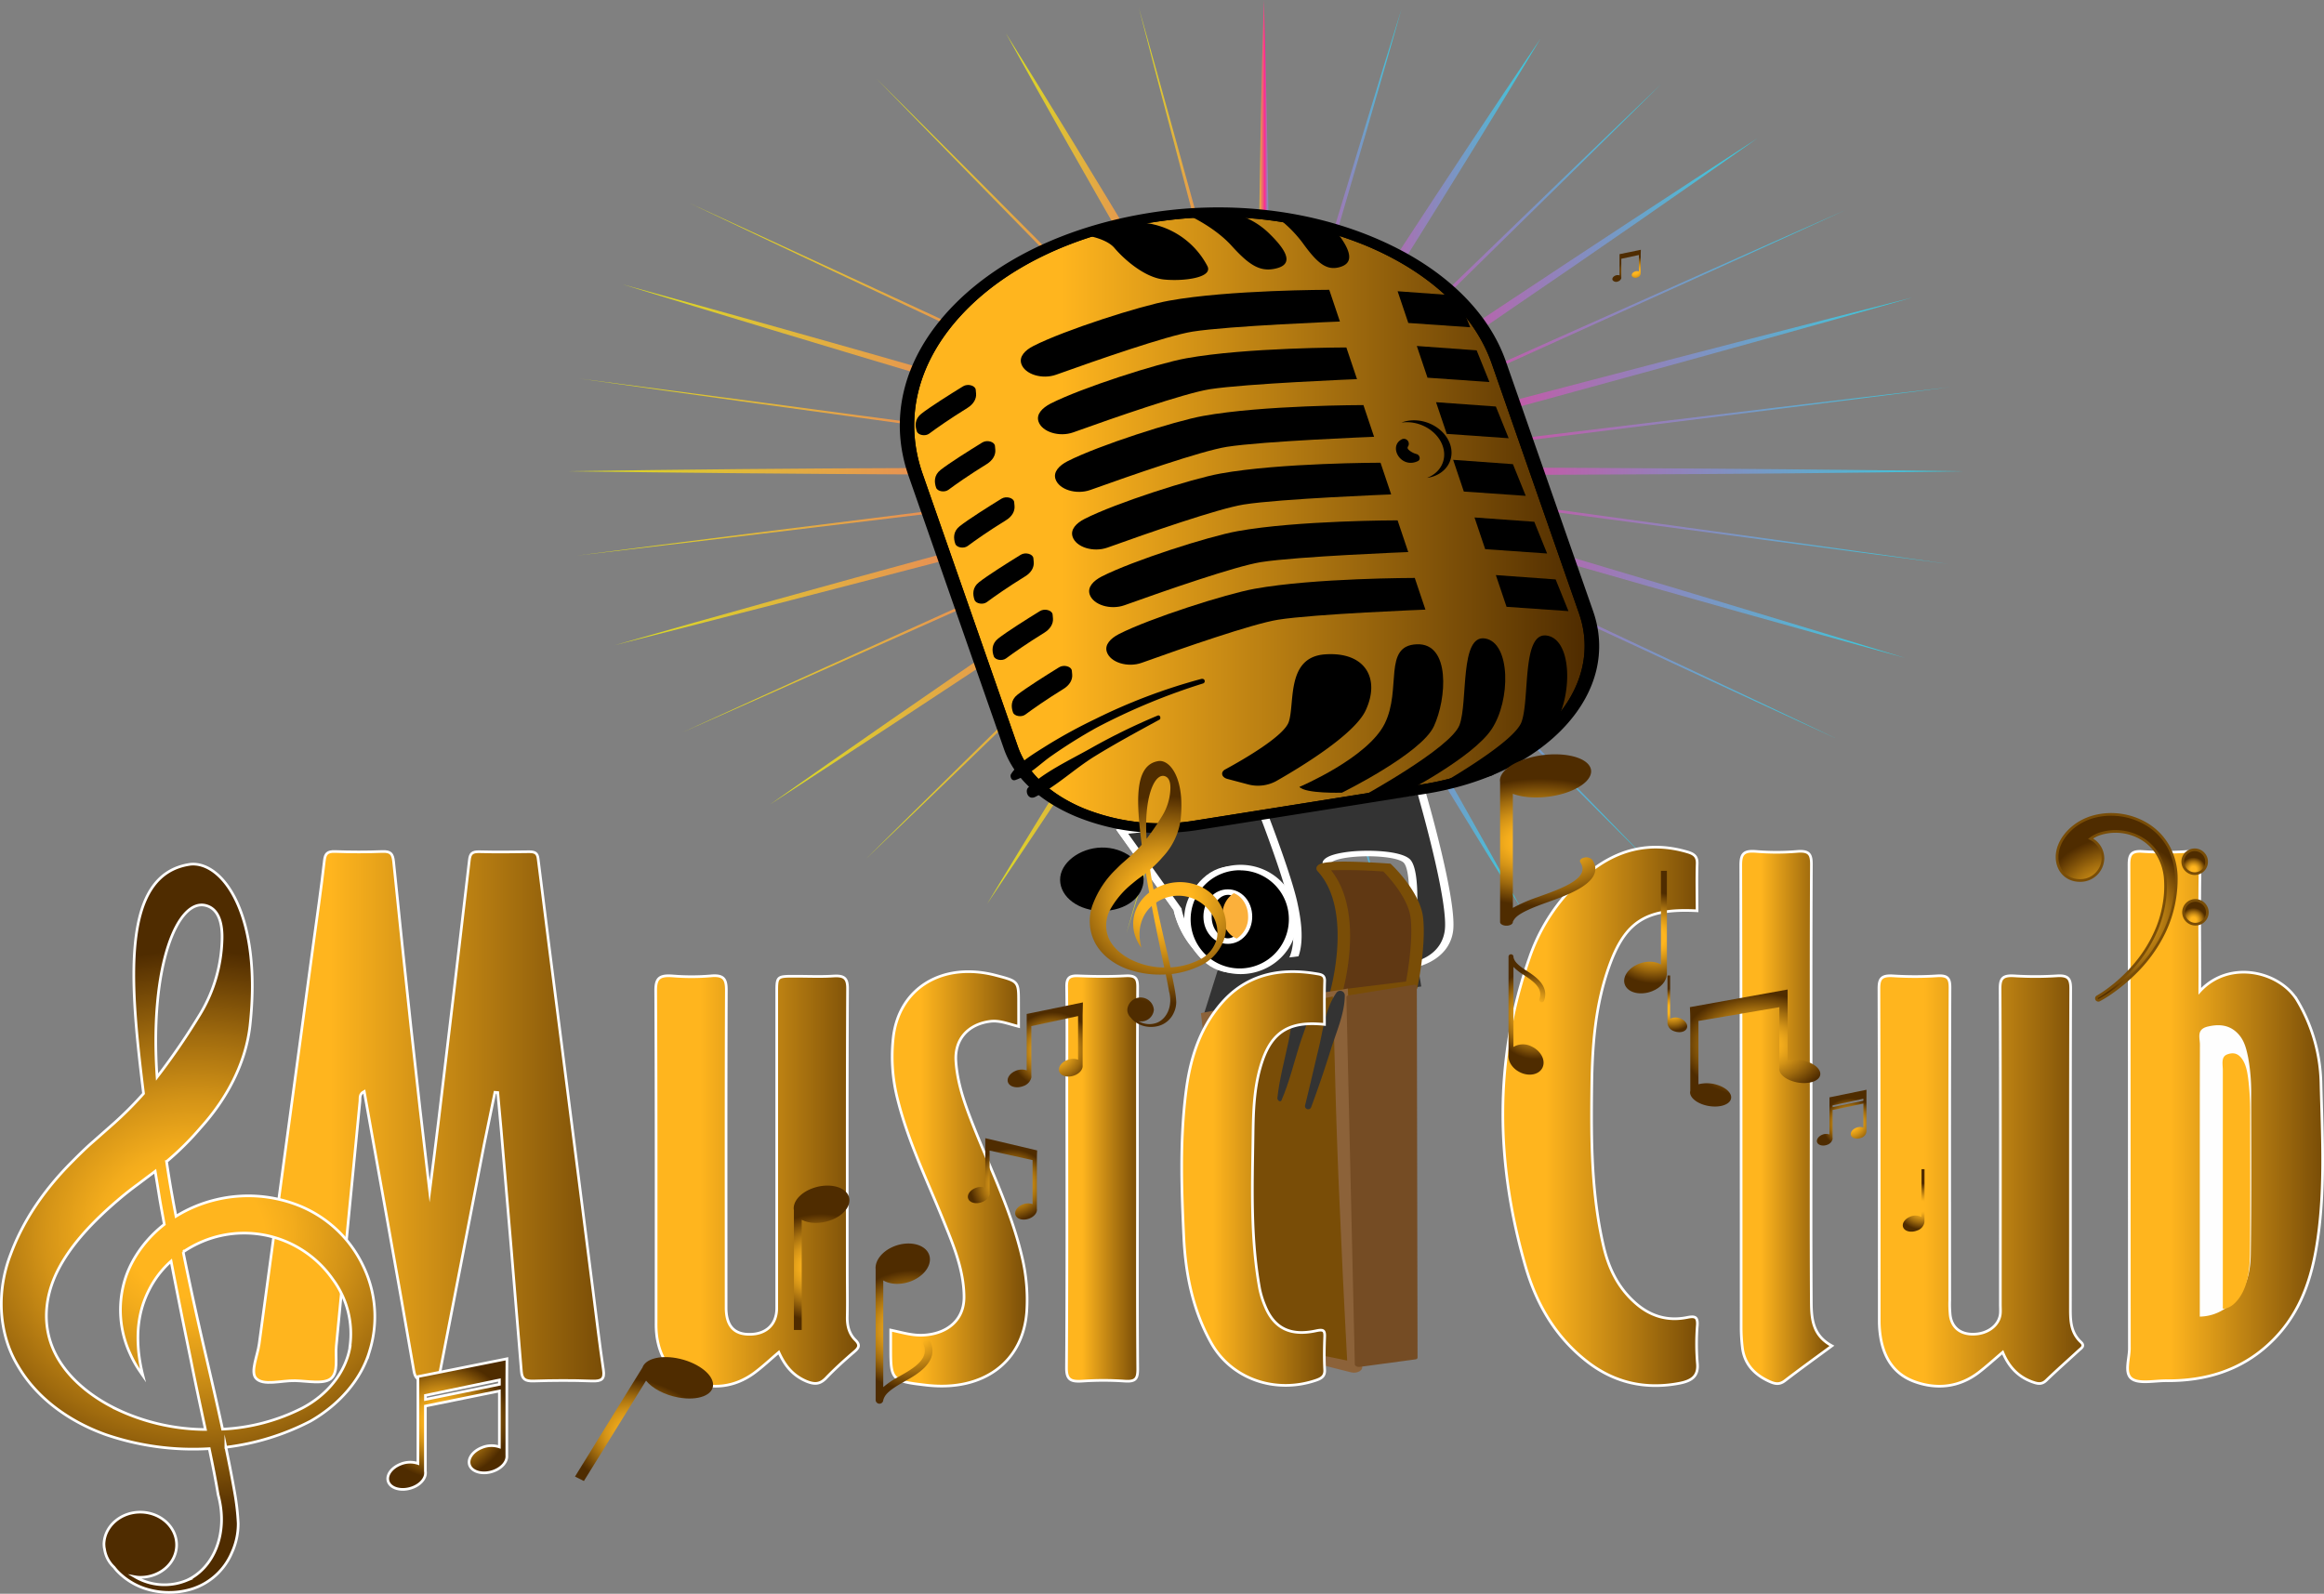 <svg id="Layer_1" data-name="Layer 1" xmlns="http://www.w3.org/2000/svg" xmlns:xlink="http://www.w3.org/1999/xlink" viewBox="0 0 872.65 598.55"><rect x="0" y="0" width="872.65" height="598.55" fill="#808080" stroke="none"/><defs><style>.cls-1{fill:url(#linear-gradient);}.cls-2{fill:url(#linear-gradient-2);}.cls-3{fill:url(#linear-gradient-3);}.cls-4{fill:url(#linear-gradient-5);}.cls-5{fill:url(#linear-gradient-6);}.cls-6{fill:url(#linear-gradient-7);}.cls-7{fill:url(#linear-gradient-8);}.cls-8{fill:url(#linear-gradient-9);}.cls-9{fill:url(#linear-gradient-10);}.cls-10{fill:url(#linear-gradient-11);}.cls-11{fill:url(#linear-gradient-12);}.cls-12{fill:url(#linear-gradient-13);}.cls-13{fill:url(#linear-gradient-14);}.cls-14{fill:url(#linear-gradient-15);}.cls-15{fill:url(#linear-gradient-16);}.cls-16{fill:#333;}.cls-17{fill:#fff;}.cls-18{fill:url(#linear-gradient-17);}.cls-19{fill:#fbb03b;}.cls-20{fill:#603813;}.cls-21{fill:#794d07;}.cls-22{fill:#8c6239;}.cls-23{fill:#754c24;}.cls-24{fill:#c6c6c6;}.cls-25,.cls-26,.cls-27,.cls-28,.cls-29,.cls-30,.cls-31,.cls-32,.cls-33,.cls-42,.cls-52{stroke:#fff;}.cls-25,.cls-26,.cls-27,.cls-28,.cls-29,.cls-30,.cls-31,.cls-32,.cls-33,.cls-42,.cls-49,.cls-50,.cls-51,.cls-52{stroke-miterlimit:10;}.cls-25{fill:url(#linear-gradient-18);}.cls-26{fill:url(#linear-gradient-19);}.cls-27{fill:url(#linear-gradient-20);}.cls-28{fill:url(#linear-gradient-21);}.cls-29{fill:url(#linear-gradient-22);}.cls-30{fill:url(#linear-gradient-23);}.cls-31{fill:url(#linear-gradient-24);}.cls-32{fill:url(#linear-gradient-25);}.cls-33{fill:url(#linear-gradient-26);}.cls-34{fill:#fefefe;}.cls-35{fill:url(#radial-gradient);}.cls-36{fill:url(#radial-gradient-2);}.cls-37{fill:url(#radial-gradient-3);}.cls-38{fill:url(#radial-gradient-4);}.cls-39{fill:url(#radial-gradient-5);}.cls-40{fill:url(#radial-gradient-6);}.cls-41{fill:url(#radial-gradient-7);}.cls-42{fill:url(#radial-gradient-8);}.cls-43{fill:url(#radial-gradient-9);}.cls-44{fill:url(#radial-gradient-10);}.cls-45{fill:url(#radial-gradient-11);}.cls-46{fill:url(#radial-gradient-12);}.cls-47{fill:url(#radial-gradient-13);}.cls-48{fill:url(#radial-gradient-14);}.cls-49,.cls-50,.cls-51{stroke:#794d07;}.cls-49{fill:url(#radial-gradient-15);}.cls-50{fill:url(#radial-gradient-16);}.cls-51{fill:url(#radial-gradient-17);}.cls-52{fill:url(#radial-gradient-18);}.cls-53{fill:url(#radial-gradient-19);}.cls-54{fill:#ffb51e;}</style><linearGradient id="linear-gradient" x1="641.04" y1="368.93" x2="645.63" y2="368.93" gradientUnits="userSpaceOnUse"><stop offset="0" stop-color="#d9e021"/><stop offset="0.57" stop-color="#fa2d92"/><stop offset="1" stop-color="#33d0e0"/></linearGradient><linearGradient id="linear-gradient-2" x1="381.05" y1="368.93" x2="905.62" y2="368.93" xlink:href="#linear-gradient"/><linearGradient id="linear-gradient-3" x1="457.87" y1="368.93" x2="828.8" y2="368.93" xlink:href="#linear-gradient"/><linearGradient id="linear-gradient-5" x1="399.57" y1="368.93" x2="887.1" y2="368.93" xlink:href="#linear-gradient"/><linearGradient id="linear-gradient-6" x1="546.54" y1="368.93" x2="740.13" y2="368.93" xlink:href="#linear-gradient"/><linearGradient id="linear-gradient-7" x1="402.52" y1="368.93" x2="884.15" y2="368.93" xlink:href="#linear-gradient"/><linearGradient id="linear-gradient-8" x1="539.41" y1="368.93" x2="747.26" y2="368.93" xlink:href="#linear-gradient"/><linearGradient id="linear-gradient-9" x1="591.71" y1="368.93" x2="694.96" y2="368.93" xlink:href="#linear-gradient"/><linearGradient id="linear-gradient-10" x1="386.19" y1="368.93" x2="900.49" y2="368.93" xlink:href="#linear-gradient"/><linearGradient id="linear-gradient-11" x1="425" y1="368.93" x2="861.67" y2="368.93" xlink:href="#linear-gradient"/><linearGradient id="linear-gradient-12" x1="498.01" y1="368.93" x2="788.67" y2="368.93" xlink:href="#linear-gradient"/><linearGradient id="linear-gradient-13" x1="385.29" y1="368.93" x2="901.39" y2="368.93" xlink:href="#linear-gradient"/><linearGradient id="linear-gradient-14" x1="596.42" y1="368.93" x2="690.26" y2="368.93" xlink:href="#linear-gradient"/><linearGradient id="linear-gradient-15" x1="427.69" y1="368.93" x2="858.98" y2="368.93" xlink:href="#linear-gradient"/><linearGradient id="linear-gradient-16" x1="494.04" y1="368.93" x2="792.63" y2="368.93" xlink:href="#linear-gradient"/><linearGradient id="linear-gradient-17" x1="512.04" y1="387.3" x2="763.78" y2="387.3" gradientUnits="userSpaceOnUse"><stop offset="0.22" stop-color="#ffb51e"/><stop offset="1" stop-color="#4f2c00"/></linearGradient><linearGradient id="linear-gradient-18" x1="264.1" y1="611.46" x2="395.5" y2="611.46" gradientUnits="userSpaceOnUse"><stop offset="0.22" stop-color="#ffb51e"/><stop offset="1" stop-color="#794d07"/></linearGradient><linearGradient id="linear-gradient-19" x1="967.65" y1="611.31" x2="1040.91" y2="611.31" xlink:href="#linear-gradient-18"/><linearGradient id="linear-gradient-20" x1="414.96" y1="635.43" x2="491.09" y2="635.43" xlink:href="#linear-gradient-18"/><linearGradient id="linear-gradient-21" x1="874.33" y1="635.45" x2="950.87" y2="635.45" xlink:href="#linear-gradient-18"/><linearGradient id="linear-gradient-22" x1="733.11" y1="611.21" x2="806.17" y2="611.21" xlink:href="#linear-gradient-18"/><linearGradient id="linear-gradient-23" x1="822.41" y1="611.63" x2="856.64" y2="611.63" xlink:href="#linear-gradient-18"/><linearGradient id="linear-gradient-24" x1="503.26" y1="634.66" x2="554.48" y2="634.66" xlink:href="#linear-gradient-18"/><linearGradient id="linear-gradient-25" x1="612.47" y1="634.55" x2="666.17" y2="634.55" xlink:href="#linear-gradient-18"/><linearGradient id="linear-gradient-26" x1="569.25" y1="634.53" x2="595.97" y2="634.53" xlink:href="#linear-gradient-18"/><radialGradient id="radial-gradient" cx="698.09" cy="555.99" r="2.17" gradientTransform="translate(-2215.99 -1578.95) scale(4.45 4)" gradientUnits="userSpaceOnUse"><stop offset="0.22" stop-color="#ffb51e"/><stop offset="0.31" stop-color="#f3ac1c"/><stop offset="0.48" stop-color="#d39317"/><stop offset="0.7" stop-color="#a06b0e"/><stop offset="0.96" stop-color="#5a3402"/><stop offset="1" stop-color="#4f2c00"/></radialGradient><radialGradient id="radial-gradient-2" cx="675.44" cy="530.78" r="4.27" xlink:href="#radial-gradient"/><radialGradient id="radial-gradient-3" cx="393.73" cy="537.52" r="1.98" gradientTransform="matrix(-4.45, 0, 0, 4, 2548.91, -1578.95)" xlink:href="#radial-gradient"/><radialGradient id="radial-gradient-4" cx="624.74" cy="541.38" r="3.61" xlink:href="#radial-gradient"/><radialGradient id="radial-gradient-5" cx="673.85" cy="468.16" r="1.36" xlink:href="#radial-gradient"/><radialGradient id="radial-gradient-6" cx="621.13" cy="553.98" r="3.4" xlink:href="#radial-gradient"/><radialGradient id="radial-gradient-7" cx="259.84" cy="371.55" r="2.24" gradientTransform="matrix(-12.74, 0, 0, 8.75, 4139.11, -2666.59)" xlink:href="#radial-gradient"/><radialGradient id="radial-gradient-8" cx="451.77" cy="1335.81" r="19.47" gradientTransform="translate(-252.32 -797.6) scale(1.3 1.14)" xlink:href="#radial-gradient"/><radialGradient id="radial-gradient-9" cx="692.01" cy="548.22" r="2.38" xlink:href="#radial-gradient"/><radialGradient id="radial-gradient-10" cx="612.75" cy="903.05" r="10.07" gradientTransform="translate(-1030.47 -1138.1) scale(2.46 2)" xlink:href="#radial-gradient"/><radialGradient id="radial-gradient-11" cx="723.69" cy="554.19" r="10.2" gradientTransform="matrix(2.77, 1.39, -1.11, 1.8, -978.94, -1270.77)" xlink:href="#radial-gradient"/><radialGradient id="radial-gradient-12" cx="612.81" cy="567.58" r="5.59" xlink:href="#radial-gradient"/><radialGradient id="radial-gradient-13" cx="665.42" cy="103.33" r="3.61" gradientTransform="matrix(4.45, 0, 0, -4.64, -2215.99, 1052.38)" xlink:href="#radial-gradient"/><radialGradient id="radial-gradient-14" cx="730.38" cy="738.04" r="13.43" gradientTransform="translate(-1517.05 -805.4) scale(3.1 1.78)" xlink:href="#radial-gradient"/><radialGradient id="radial-gradient-15" cx="932.22" cy="625.84" r="2.19" gradientTransform="translate(-974.57 -764.56) scale(2.11 2.05)" xlink:href="#radial-gradient"/><radialGradient id="radial-gradient-16" cx="932.22" cy="635.12" r="2.19" gradientTransform="translate(-974.57 -764.56) scale(2.11 2.05)" xlink:href="#radial-gradient"/><radialGradient id="radial-gradient-17" cx="918.28" cy="634.2" r="14.2" gradientTransform="translate(-974.57 -764.56) scale(2.11 2.05)" xlink:href="#radial-gradient"/><radialGradient id="radial-gradient-18" cx="552.34" cy="558.62" r="26.65" xlink:href="#radial-gradient"/><radialGradient id="radial-gradient-19" cx="634.26" cy="527.2" r="9.73" xlink:href="#radial-gradient"/></defs><path class="cls-1" d="M643.34,192c.95,29.5,1.44,59,1.78,88.49l.14,11.06.08,11.06.17,22.13.12,44.24-.12,44.25-.16,22.12-.09,11.06-.13,11.06c-.34,29.5-.84,59-1.79,88.49-1-29.49-1.46-59-1.8-88.49l-.13-11.06-.09-11.06-.16-22.12L641,368.93l.13-44.24.16-22.13.09-11.06.13-11.06C641.89,250.94,642.39,221.45,643.34,192Z" transform="translate(-168.76 -191.95)"/><path class="cls-2" d="M905.62,368.93q-65.57,1-131.14,1.21l-16.4.09-16.39.06-32.78.11-65.57.08-65.57-.08L545,370.29l-16.39-.06-16.39-.09q-65.58-.33-131.15-1.21,65.58-1,131.15-1.21l16.39-.09,16.39-.06,32.79-.11,65.57-.08,65.57.09,32.78.11,16.39.06,16.4.09Q840,368.06,905.62,368.93Z" transform="translate(-168.76 -191.95)"/><path class="cls-3" d="M828.8,243.79q-45.36,32-91.47,63.42l-11.5,7.89L714.31,323l-23.07,15.72L645,370l-46.45,31.23-23.3,15.56-11.65,7.78-11.68,7.76q-46.72,31-94,61.72,45.36-32,91.47-63.43l11.49-7.89,11.53-7.86,23.07-15.72,46.28-31.34,46.46-31.23L711.47,321l11.65-7.78,11.68-7.75Q781.53,274.46,828.8,243.79Z" transform="translate(-168.76 -191.95)"/><path class="cls-3" d="M828.8,494.08q-47.37-30.61-94-61.72l-11.68-7.76-11.65-7.78-23.3-15.57L641.71,370l-46.28-31.35L572.36,323l-11.53-7.86-11.49-7.88q-46-31.53-91.47-63.43,47.38,30.6,94,61.71l11.68,7.76L575.21,321l23.3,15.57L645,367.84l46.28,31.34,23.07,15.72,11.52,7.87,11.5,7.88Q783.34,462.18,828.8,494.08Z" transform="translate(-168.76 -191.95)"/><path class="cls-4" d="M887.1,303.62q-60.4,17.22-121.22,33.78l-15.19,4.16-15.2,4.14L705.08,354l-60.9,16.41-61,16.25-30.53,8.07-15.27,4-15.28,4q-61.14,16-122.55,31.54Q460,417,520.79,400.46L536,396.3l15.2-4.14,30.41-8.26,60.9-16.41,61-16.25L734,343.18l15.27-4,15.28-4Q825.69,319.15,887.1,303.62Z" transform="translate(-168.76 -191.95)"/><path class="cls-5" d="M740.13,533.42c-17-27.18-33.61-54.47-50.06-81.8l-6.17-10.25-6.13-10.26-12.25-20.52L641.2,369.5l-24.08-41.15-12-20.6-6-10.3-5.93-10.32c-15.82-27.49-31.48-55-46.73-82.69,17,27.18,33.62,54.47,50.07,81.8l6.17,10.25,6.13,10.26,12.25,20.52,24.31,41.09,24.08,41.15,12,20.6,6,10.31,5.93,10.31C709.21,478.23,724.88,505.77,740.13,533.42Z" transform="translate(-168.76 -191.95)"/><path class="cls-6" d="M884.15,439.06q-60.76-16.65-121.12-34l-15.1-4.3-15.08-4.33-30.17-8.66-60.25-17.46-60.16-17.6-30-8.87-15-4.43-15-4.47q-60-17.85-119.7-36.18,60.78,16.65,121.12,34l15.11,4.3,15.08,4.33L584,350.05l60.26,17.46,60.15,17.61,30,8.86,15,4.44,15,4.47Q824.45,420.74,884.15,439.06Z" transform="translate(-168.76 -191.95)"/><path class="cls-7" d="M539.41,531.43c16.45-27.34,33.31-54.56,50.32-81.73l6.37-10.19,6.42-10.18L615.36,409l25.87-40.66,26.09-40.59,13.14-20.27L687,297.33l6.62-10.12c17.63-27,35.41-53.95,53.61-80.77C730.82,233.78,714,261,697,288.16l-6.38,10.2-6.41,10.18-12.84,20.35-25.87,40.66-26.1,40.59L606.21,430.4l-6.58,10.14L593,450.66C575.38,477.65,557.6,504.6,539.41,531.43Z" transform="translate(-168.76 -191.95)"/><path class="cls-8" d="M695,195.41l-6.21,21.73-6.25,21.71-12.66,43.42c-4.19,14.47-8.52,28.93-12.78,43.39l-12.82,43.39-13,43.37-6.49,21.69-6.54,21.67-13.16,43.35-6.66,21.66-6.69,21.66,6.21-21.72L604.17,499l12.66-43.41,6.37-21.71,6.41-21.69,12.83-43.39,13-43.37c4.35-14.45,8.63-28.92,13-43.36l13.16-43.35,6.65-21.66Z" transform="translate(-168.76 -191.95)"/><path class="cls-9" d="M900.49,403.77l-32.19-4.2-32.19-4.22-64.34-8.53c-21.45-2.83-42.87-5.75-64.31-8.63l-64.3-8.65-64.28-8.76-32.13-4.39L514.62,352l-64.24-8.88-32.1-4.49-32.09-4.51,32.19,4.19,32.18,4.22,64.34,8.54,32.16,4.29,32.15,4.33,64.31,8.65,64.27,8.77q32.13,4.4,64.26,8.79l64.24,8.88,32.1,4.49Z" transform="translate(-168.76 -191.95)"/><path class="cls-10" d="M861.67,270.87l-27.15,12.39-27.18,12.38L752.9,320.3q-27.21,12.34-54.52,24.58l-54.54,24.57-54.62,24.47L561.9,406.15l-27.34,12.21-54.73,24.37-27.4,12.14L425,467l27.16-12.39,27.17-12.37,54.45-24.66L561,405.26,588.29,393l54.54-24.56L697.46,344q27.33-12.22,54.65-24.45l54.73-24.37L834.25,283Z" transform="translate(-168.76 -191.95)"/><path class="cls-11" d="M788.67,516.26,770.3,497.93,752,479.6l-36.55-36.74c-12.2-12.24-24.29-24.52-36.44-36.78l-36.4-36.8-36.26-36.87L588.18,314l-18.1-18.45L534,258.6l-18-18.49L498,221.6l18.37,18.33,18.34,18.34L571.26,295l18.24,18.39,18.2,18.4,36.4,36.8,36.26,36.86c12.08,12.29,24.21,24.56,36.23,36.88l36.12,36.93,18,18.49Z" transform="translate(-168.76 -191.95)"/><path class="cls-12" d="M901.39,337.27l-32.22,4.12L837,345.48l-64.46,8.09q-32.24,4.06-64.49,8l-64.5,8L579,377.4l-32.26,3.93-32.27,3.9L449.88,393l-32.3,3.82-32.29,3.79,32.21-4.12,32.22-4.09,64.46-8.09,32.25-4,32.24-4,64.5-8,64.53-7.86q32.26-3.91,64.54-7.83l64.55-7.74,32.3-3.82Z" transform="translate(-168.76 -191.95)"/><path class="cls-13" d="M690.26,543.06l-6.11-21.74-6.06-21.74-12-43.5c-4-14.5-7.91-29-11.86-43.52L642.43,369,630.78,325.5,625,303.73,619.18,282,607.7,238.39,602,216.6l-5.62-21.79,6.1,21.73,6.07,21.74,12,43.5,5.95,21.76,5.91,21.76,11.81,43.52,11.65,43.54c3.87,14.52,7.8,29,11.6,43.55L679,499.47l5.66,21.79Z" transform="translate(-168.76 -191.95)"/><path class="cls-14" d="M859,469.67l-27.09-12.46-27.07-12.48-54.06-25q-27-12.49-54-25.11l-54-25.14L589,344.21,562,331.6,535.11,319l-53.77-25.32-26.83-12.71-26.82-12.73,27.09,12.46,27.08,12.48,54.06,25,27,12.54,27,12.57,54,25.14,53.86,25.23q26.92,12.63,53.84,25.26l53.77,25.33,26.84,12.7Z" transform="translate(-168.76 -191.95)"/><path class="cls-15" d="M494,514.44l18.47-18.28L531,477.89l37.11-36.47c12.35-12.17,24.81-24.29,37.22-36.43l37.25-36.41L680,332.23l18.7-18.17L717.4,295.9l37.54-36.28,18.83-18.11,18.86-18.09L774.17,241.7,755.68,260l-37.12,36.48L700,314.67l-18.63,18.21-37.26,36.4L606.7,405.63c-12.47,12.11-24.9,24.24-37.43,36.33l-37.53,36.28L512.9,496.35Z" transform="translate(-168.76 -191.95)"/><path class="cls-16" d="M590.11,504.25,611,533.47s4.82,29.76,43.31,26,10.42-40.05,12.83-43.83,24.86-4.33,29.67-.54,1.6,31.92,1.6,31.92v7.58s12.84-1.63,14.44-13-10.42-52.49-10.42-52.49L630.2,499.92Z" transform="translate(-168.76 -191.95)"/><path class="cls-17" d="M647.71,560.82c-8.06,0-15.11-1.55-21-4.64a33.44,33.44,0,0,1-17.24-22.41l-21.63-30.33L630,498.89l73.63-11,.3,1c.49,1.68,12.05,41.4,10.45,52.79-1.7,12-15.55,13.89-15.69,13.91l-1.83.23V547c1.23-10.79,2-28.73-1.23-31.25-2.34-1.84-11.36-2.73-19.32-1.92-5,.52-7.32,1.51-7.76,2.2s1.06,3.91,2.27,6.75c3.78,8.93,9.5,22.41,1.42,30.85-3.58,3.74-9.54,6-17.72,6.85Q651,560.83,647.71,560.82ZM592.4,505.06l20.06,28.12,0,.18a31.86,31.86,0,0,0,16.1,21.18c6.83,3.56,15.4,4.87,25.45,3.88,7.25-.72,12.49-2.71,15.56-5.92,7.32-7.65,1.62-21.1-1.8-29.14-2-4.79-2.89-7-2.13-8.15,1.34-2.11,6.25-3,10.13-3.44,6.91-.71,18.33-.37,22.13,2.63,5,3.91,2.52,27.91,2,32.68v6.08c3.36-.9,10.23-3.7,11.35-11.67,1.42-10.08-8.25-44.66-10.1-51.14l-70.62,10.59Z" transform="translate(-168.76 -191.95)"/><path class="cls-16" d="M590.11,504.25,611,533.47s3.73,23,30.83,26a18.89,18.89,0,0,0,7.67-2.18c8-4.33,7.22-15.69,4.81-26.51-2.15-9.68-9.42-28.85-10.94-32.81l-13.12,2Z" transform="translate(-168.76 -191.95)"/><path class="cls-17" d="M641.74,560.51l-.21,0c-26.61-2.91-31.62-24.47-32.07-26.72l-21.65-30.33L630,498.89l14.48-2.17.37,1c1.45,3.77,8.8,23.12,11,32.91,2.09,9.42,3.82,22.52-5.38,27.49a21.2,21.2,0,0,1-8.46,2.4ZM592.4,505.06l20.06,28.12,0,.18c0,.22,3.91,22.15,29.32,25a17,17,0,0,0,6.67-1.94c7.95-4.29,6.23-16.64,4.25-25.55s-8.49-26.36-10.54-31.73l-11.65,1.75Z" transform="translate(-168.76 -191.95)"/><polygon class="cls-16" points="459.04 363.71 453.43 381.56 532.01 369.66 529.61 355.05 459.04 363.71"/><path class="cls-16" d="M620.17,574.89l6.33-20.13,1-.13,72.2-8.85,2.74,16.64Zm8.92-18.33-4.9,15.58,74.89-11.34L697,548.23Z" transform="translate(-168.76 -191.95)"/><polygon class="cls-17" points="445.41 100.18 446.21 112.63 452.63 138.6 461.45 160.79 467.86 180.81 484.7 226.81 495.13 248.99 509.56 249.53 494.33 229.51 453.43 112.09 454.23 100.18 445.41 100.18"/><path d="M604.6,504.76a82.92,82.92,0,0,1-31.76-6.13c-13.76-5.74-23.39-14.76-27.1-25.39L509.93,370.71c-7.47-21.37-2.15-43.42,15-62.09s44-31.72,75.64-36.75c28.88-4.6,58.69-1.33,83.93,9.21s42.89,27.07,49.7,46.56l32.76,93.8c5.18,14.84,1.49,30.15-10.39,43.11S726,486.58,704,490.08l-.71-2,.71,2-85.39,13.58A89.4,89.4,0,0,1,604.6,504.76ZM626.21,274a155,155,0,0,0-24.27,1.91c-30.05,4.78-55.55,17.18-71.8,34.9s-21.28,38.65-14.2,58.93l35.82,102.53c3.33,9.55,12,17.65,24.33,22.81a76.82,76.82,0,0,0,41.11,4.51L702.59,486c20.38-3.24,37.67-11.64,48.69-23.66s14.43-26.21,9.63-40l-32.77-93.81c-6.43-18.4-23.1-34-46.93-44A143.62,143.62,0,0,0,626.21,274Z" transform="translate(-168.76 -191.95)"/><path class="cls-18" d="M728.89,328.47c-6.47-18.54-23.26-34.27-47.27-44.29a144.73,144.73,0,0,0-55.41-10.69,155.84,155.84,0,0,0-24.44,1.93c-30.26,4.81-55.93,17.28-72.28,35.12s-21.43,38.91-14.3,59.33L551,472.41c3.38,9.68,12.15,17.89,24.69,23.12a77.82,77.82,0,0,0,41.69,4.58l85.39-13.58c42.49-6.76,68.91-35.58,58.89-64.25Z" transform="translate(-168.76 -191.95)"/><path d="M766.17,421.56l-32.77-93.8c-6.76-19.36-24.28-35.78-49.35-46.24s-54.66-13.71-83.35-9.15c-31.46,5-58.15,18-75.15,36.53s-22.29,40.46-14.87,61.69l35.81,102.53c3.67,10.5,13.17,19.4,26.76,25.07a81.81,81.81,0,0,0,31.35,6.05,88.23,88.23,0,0,0,13.84-1.09l85.39-13.58c21.79-3.46,40.27-12.45,52-25.29S771.31,436.26,766.17,421.56Zm-63.4,65-85.39,13.58a77.82,77.82,0,0,1-41.69-4.58c-12.54-5.23-21.31-13.44-24.69-23.12L515.19,369.87c-7.13-20.42-2.05-41.49,14.3-59.33s42-30.31,72.28-35.12a155.84,155.84,0,0,1,24.44-1.93,144.73,144.73,0,0,1,55.41,10.69c24,10,40.8,25.75,47.27,44.29l32.77,93.81C771.68,451,745.26,479.77,702.77,486.53Z" transform="translate(-168.76 -191.95)"/><path d="M573.07,279.84s10.39.81,14.15,5.23,11.42,11.12,18.6,11.85,18.49-.62,16.33-5a30.61,30.61,0,0,0-24-16.32Z" transform="translate(-168.76 -191.95)"/><path d="M615.23,272.9s9.63,4.32,16,11.36,10.43,9.74,16,8.66,7.22-4.33-1.6-13a29,29,0,0,0-19-8.54Z" transform="translate(-168.76 -191.95)"/><path d="M657.77,283c5.47,7.6,8.89,10.53,13.68,9.36s6.15-4.68-1.37-14a29.25,29.25,0,0,0-2-2.22,123.56,123.56,0,0,0-21.63-3.85A47.29,47.29,0,0,1,657.77,283Z" transform="translate(-168.76 -191.95)"/><polygon points="524.8 109.38 528.81 121.29 552.06 122.91 547.25 111.01 524.8 109.38"/><polygon points="532.01 129.94 536.02 141.85 559.28 143.47 554.47 131.57 532.01 129.94"/><polygon points="539.23 151.05 543.24 162.95 566.5 164.58 561.69 152.67 539.23 151.05"/><polygon points="545.65 172.69 549.66 184.6 572.91 186.22 568.1 174.32 545.65 172.69"/><polygon points="553.67 194.34 557.68 206.24 580.93 207.87 576.12 195.96 553.67 194.34"/><polygon points="561.69 215.98 565.7 227.89 588.95 229.51 584.14 217.61 561.69 215.98"/><path d="M667.89,300.79l4,11.91s-41.7,1.62-55.33,3.79c-9.59,1.52-36.22,10.8-51.19,16.17-5.31,1.91-11.84-.14-13.12-4.1h0c-.86-2.67,1.33-5.05,4.57-6.69,11.62-5.93,40.17-15.08,50.92-17C630.2,300.79,667.89,300.79,667.89,300.79Z" transform="translate(-168.76 -191.95)"/><path d="M674.31,322.44l4,11.9S636.62,336,623,338.13c-9.58,1.52-36.22,10.8-51.19,16.18-5.3,1.91-11.84-.14-13.12-4.11h0c-.85-2.67,1.34-5,4.57-6.69,11.63-5.92,40.18-15.07,50.92-17C636.62,322.44,674.31,322.44,674.31,322.44Z" transform="translate(-168.76 -191.95)"/><path d="M680.72,344.08l4,11.91s-41.7,1.62-55.33,3.78c-9.59,1.53-36.22,10.81-51.19,16.18-5.31,1.91-11.84-.14-13.12-4.1h0c-.86-2.67,1.34-5.05,4.57-6.7,11.62-5.92,40.17-15.07,50.92-17C643,344.08,680.72,344.08,680.72,344.08Z" transform="translate(-168.76 -191.95)"/><path d="M687.14,365.73l4,11.9s-41.7,1.62-55.33,3.79c-9.59,1.52-36.23,10.8-51.19,16.18-5.31,1.9-11.85-.14-13.12-4.11h0c-.86-2.67,1.33-5.05,4.56-6.69,11.63-5.92,40.18-15.07,50.92-17C649.45,365.73,687.14,365.73,687.14,365.73Z" transform="translate(-168.76 -191.95)"/><path d="M693.55,387.37l4,11.91s-41.7,1.62-55.33,3.78c-9.59,1.53-36.22,10.81-51.19,16.18-5.31,1.91-11.84-.14-13.12-4.1h0c-.86-2.67,1.34-5.05,4.57-6.7,11.63-5.92,40.18-15.07,50.92-17C655.86,387.37,693.55,387.37,693.55,387.37Z" transform="translate(-168.76 -191.95)"/><path d="M700,409l4,11.9s-41.7,1.62-55.33,3.79c-9.59,1.52-36.22,10.8-51.19,16.18-5.31,1.9-11.85-.14-13.12-4.11h0c-.86-2.67,1.33-5,4.56-6.69,11.63-5.92,40.18-15.07,50.93-17C662.28,409,700,409,700,409Z" transform="translate(-168.76 -191.95)"/><path d="M535.27,339.73l-.13-1.4c-.15-1.61-3-2.39-4.75-1.3-4.89,3-12.51,7.82-15.67,10.3-2.55,2-2.39,4.63-1.68,6.65.5,1.43,3.17,1.91,4.63.82,2.83-2.1,7.66-5.51,14.37-9.66C534.27,343.76,535.46,341.77,535.27,339.73Z" transform="translate(-168.76 -191.95)"/><path d="M542.49,360.83l-.13-1.4c-.15-1.61-3-2.39-4.75-1.3-4.89,3-12.52,7.82-15.67,10.3-2.55,2-2.39,4.64-1.68,6.66.5,1.43,3.16,1.9,4.63.81,2.83-2.1,7.66-5.51,14.37-9.65C541.49,364.87,542.68,362.87,542.49,360.83Z" transform="translate(-168.76 -191.95)"/><path d="M549.71,381.93l-.13-1.4c-.15-1.61-3-2.39-4.76-1.3-4.88,3-12.51,7.82-15.66,10.31-2.56,2-2.4,4.63-1.69,6.65.51,1.43,3.17,1.9,4.64.82,2.82-2.1,7.65-5.52,14.36-9.66C548.71,386,549.9,384,549.71,381.93Z" transform="translate(-168.76 -191.95)"/><path d="M556.92,403l-.13-1.4c-.15-1.61-3-2.39-4.75-1.3-4.89,3-12.51,7.82-15.66,10.3-2.56,2-2.4,4.63-1.69,6.65.51,1.43,3.17,1.91,4.63.82,2.83-2.1,7.66-5.51,14.37-9.66C555.93,407.07,557.11,405.08,556.92,403Z" transform="translate(-168.76 -191.95)"/><path d="M564.14,424.14l-.13-1.4c-.15-1.61-3-2.39-4.75-1.3-4.89,3-12.51,7.82-15.67,10.3-2.55,2-2.39,4.64-1.68,6.66.5,1.43,3.17,1.9,4.63.81,2.83-2.1,7.66-5.51,14.37-9.65C563.14,428.18,564.33,426.18,564.14,424.14Z" transform="translate(-168.76 -191.95)"/><path class="cls-17" d="M631.4,557.26c-9.49,0-17.21-9-17.21-20s7.72-20,17.21-20,17.22,9,17.22,20S640.9,557.26,631.4,557.26Zm0-39c-8.63,0-15.66,8.51-15.66,19s7,19,15.66,19,15.67-8.51,15.67-19S640,518.3,631.4,518.3Z" transform="translate(-168.76 -191.95)"/><ellipse cx="465.86" cy="345.31" rx="19.65" ry="19.48"/><path class="cls-17" d="M634.61,557.78c-11.68,0-21.19-9.2-21.19-20.52s9.51-20.52,21.19-20.52,21.2,9.2,21.2,20.52S646.3,557.78,634.61,557.78Zm0-39a18.44,18.44,0,1,0,18.11,18.44A18.29,18.29,0,0,0,634.61,518.82Z" transform="translate(-168.76 -191.95)"/><path d="M571.36,445.24l-.13-1.4c-.15-1.61-3-2.39-4.76-1.3-4.88,3-12.51,7.83-15.66,10.31-2.56,2-2.4,4.63-1.68,6.65.5,1.43,3.16,1.91,4.63.82,2.83-2.1,7.66-5.52,14.36-9.66C570.36,449.28,571.55,447.28,571.36,445.24Z" transform="translate(-168.76 -191.95)"/><path d="M629.64,484.48c-2.21-.58-2.68-2.56-.82-3.57,7.39-4,22-12.55,23.84-17.78,2.4-7-1.08-24.39,13.63-25.43,15.24-1.09,20.85,9.19,15.24,21.1-4.28,9.07-24.39,21.28-33.72,26.58a14.39,14.39,0,0,1-10.4,1.16Z" transform="translate(-168.76 -191.95)"/><path d="M656.67,487.48s25.66-10.82,32.07-23.81-.8-29.22,12-29.76,11.23,20.56,6.42,30.84-34.49,24.89-34.49,24.89S659,490.09,656.67,487.48Z" transform="translate(-168.76 -191.95)"/><path d="M679.92,491.27s33.68-18.4,36.89-27.06,0-34.09,9.62-32.47,9.63,23.27,2.41,34.09-33.68,24.35-33.68,24.35Z" transform="translate(-168.76 -191.95)"/><path d="M749.69,430.66c-9.62-1.62-6.42,23.81-9.62,32.47-2.42,6.52-22.12,18.56-31.7,24.11l8.94-1.42A92.93,92.93,0,0,0,729,483.18c8.23-4.93,18.93-12.14,23.12-18.43C759.31,453.93,759.31,432.28,749.69,430.66Z" transform="translate(-168.76 -191.95)"/><path d="M713.28,358.83c-2-5.92-9-9.89-15.69-8.87a12.5,12.5,0,0,0-2.61.7c6.63-1,13.57,3,15.54,8.88,1.71,5.09-.88,9.95-5.88,11.86h.14C711.46,370.37,715.26,364.75,713.28,358.83Z" transform="translate(-168.76 -191.95)"/><path d="M637.42,536.18c0,5.08-3.41,9.2-7.62,9.2s-7.62-4.12-7.62-9.2,3.41-9.2,7.62-9.2S637.42,531.1,637.42,536.18Z" transform="translate(-168.76 -191.95)"/><path class="cls-17" d="M629.8,546.42c-5.14,0-9.16-4.5-9.16-10.24s4-10.24,9.16-10.24,9.16,4.5,9.16,10.24S634.94,546.42,629.8,546.42Zm0-18.4c-2.87,0-6.07,3.35-6.07,8.16s3.2,8.16,6.07,8.16,6.07-3.35,6.07-8.16S632.67,528,629.8,528Z" transform="translate(-168.76 -191.95)"/><path class="cls-19" d="M632.06,527.39a9.49,9.49,0,0,0-4.26,8.25c0,4.13,2.25,7.62,5.36,8.79a9.52,9.52,0,0,0,4.26-8.25C637.42,532.05,635.16,528.55,632.06,527.39Z" transform="translate(-168.76 -191.95)"/><path class="cls-20" d="M665.49,518.32c-2.17-2.34,24-.54,24-.54s10.23,9.77,11.23,18.94c1.12,10.24-2,25.18-2,25.18l-28.5,3.5S679.74,533.76,665.49,518.32Z" transform="translate(-168.76 -191.95)"/><path class="cls-21" d="M667.35,567.35l.68-2.26c.09-.31,9.09-31.21-4.51-45.94h0a1.44,1.44,0,0,1,0-2.1c.69-.74,2.3-2.47,26.31-.82l1.05.07.61.58c.43.41,10.61,10.23,11.64,19.72,1.12,10.29-1.86,24.9-2,25.52l-.23,1.12Zm1.22-48.56c11.08,13.76,6.44,37.27,4.6,44.67l23.55-2.89c.67-3.64,2.65-15.38,1.74-23.74-.8-7.4-8.1-15.38-10.23-17.57A191.75,191.75,0,0,0,668.57,518.79Z" transform="translate(-168.76 -191.95)"/><path class="cls-21" d="M672,564.68l-49.84,8.84,10.73,121.75,44.34,10.23c.13,0,.26,0,.26-.14Z" transform="translate(-168.76 -191.95)"/><path class="cls-22" d="M669.21,566.2c-15.65,3.11-30.86,6.09-46.42,8.82h0l1.73-1.61c.57,10.16,1.34,20.31,2,30.47l2.34,30.45c.74,10.15,1.71,20.29,2.56,30.44l2.64,30.44-.77-.68c3.71.83,7.42,1.65,11.16,2.42l11.25,2.21L667,701.36c3.75.74,7.48,1.53,11.2,2.32l-.21,0a3.63,3.63,0,0,0-2.39.38,2,2,0,0,0-.73.69,1.45,1.45,0,0,0-.16.42,1,1,0,0,0,0,.26v-.27l0-.55-.06-1.09-.12-2.17-.23-4.36-.45-8.69-.87-17.35-1.55-34.57c-.46-11.51-.88-23-1.19-34.53l-.92-34.62Zm5.65-3L676.64,598q.92,17.94,1.56,36l1.2,35.89.51,17.89.23,8.92.12,4.46,0,2.23,0,1.11v.84a1.56,1.56,0,0,1,0,.32,1.84,1.84,0,0,1-.19.49,2.27,2.27,0,0,1-.85.8,4.2,4.2,0,0,1-2.76.44l-.16,0h0c-3.67-.91-7.33-1.83-11-2.79l-10.89-2.94-10.92-2.9c-3.65-.93-7.33-1.82-11-2.69l-.72-.18-.05-.51-2.72-30.43c-.94-10.15-1.76-20.3-2.81-30.44l-3-30.42c-1.12-10.14-2.14-20.28-3.35-30.41l-.15-1.25,1.87-.36h0c17.19-3.07,34.73-5.89,51.8-8.57Z" transform="translate(-168.76 -191.95)"/><path class="cls-23" d="M700.77,562.4c0-.4-.56-.7-1.13-.6l-24.62,4c-.42.07-.71.33-.7.62l3.17,137.88c0,.64.88,1.11,1.81,1l21-2.84c.43-.06.74-.31.74-.61Z" transform="translate(-168.76 -191.95)"/><path d="M695,357c-5,2.73-.17,11.13,6.15,8.13,1.14-.54.79-2.26-.43-2.64a7.13,7.13,0,0,1-3-1.6c-.35-.36-.27-.28-.45-.76,0,.06,0,.48,0,.17a3.36,3.36,0,0,0,.08-.71c-.11.39-.13.48-.06.28a1.88,1.88,0,0,0,.05-2.43A1.82,1.82,0,0,0,695,357Z" transform="translate(-168.76 -191.95)"/><path d="M620,446.88A214.79,214.79,0,0,0,580,462a195.34,195.34,0,0,0-17.65,9.6c-5.11,3.24-11.26,6.73-14,11.16-.38.63.1,2.67,1.69,2.13,5.32-1.81,9.38-6.21,13.58-9.09a193.24,193.24,0,0,1,17-10.63,238.73,238.73,0,0,1,39.93-16.56.88.88,0,0,0-.52-1.68Z" transform="translate(-168.76 -191.95)"/><path d="M603.46,460.69a236.18,236.18,0,0,0-25.38,12.43c-7.91,4.42-17.4,8.89-23.27,14.64-1.24,1.2-.06,4.87,2.74,3.44,8.22-4.22,14.6-10.48,22.28-15.22s16.1-9.3,24.31-13.77c.66-.36.28-1.91-.68-1.52Z" transform="translate(-168.76 -191.95)"/><path class="cls-16" d="M634.76,604.77c1.82-6.5,3.3-13,5-19.53,1.57-5.89,5-12.26,4.08-18.26-.22-1.54-2.44-3-3.73-1-3.57,5.47-2.86,12.42-3.85,18.3-1.1,6.66-2.47,13.28-3.5,19.94-.17,1.08,1.58,1.9,2,.52Z" transform="translate(-168.76 -191.95)"/><path class="cls-16" d="M650,605.06c2.82-6.55,4.45-13.35,6.51-20s5.42-13.72,5.29-20.7c0-1.71-2.78-3.16-4-1.05-3.6,6.14-3.83,13.16-5.18,19.64-1.49,7.13-3.47,14.28-4.22,21.46-.06.65,1.14,1.77,1.62.67Z" transform="translate(-168.76 -191.95)"/><path class="cls-16" d="M661.1,607.76q3.95-10.68,7.31-21.46c2.07-6.63,5.33-13.82,5.31-20.61a1.74,1.74,0,0,0-3.2-.83c-4.17,6-4.91,13.76-6.48,20.29-1.78,7.33-3.42,14.68-5.25,22a1.2,1.2,0,0,0,2.31.61Z" transform="translate(-168.76 -191.95)"/><path class="cls-24" d="M846.92,594.76a2.54,2.54,0,0,1,.91,0v5.75l-1,0C845,598.63,845,596.69,846.92,594.76Z" transform="translate(-168.76 -191.95)"/><path class="cls-25" d="M354.6,602.18c-1.32,6.45-2.7,12.9-4,19.37q-8.2,42.15-16.37,84.31c-.5,2.56-.53,5.11-5.15,4.87-3.49-.19-4.46-1.31-4.92-4q-4.87-28.11-9.91-56.2c-2.87-16.18-5.79-32.35-8.72-48.68-1.95,1-1.5,2.49-1.61,3.63q-4.5,46-8.89,92c-.41,4.24.93,9.92-2.1,12.28-2.69,2.09-8.78.83-13.36.72-5.09-.13-12,2.07-14.7-.93-2.17-2.44.61-8.46,1.21-12.89Q276.23,621.86,286.35,547c1.43-10.61,3-21.21,4.21-31.84.3-2.58,1.07-3.53,4.07-3.42,5.86.21,11.74.23,17.59,0,3.3-.14,4,.88,4.33,3.73,4.21,41.3,8.6,82.59,13.54,123.93,1.1-8.65,2.24-17.3,3.28-26Q339.27,564.23,345,515c.28-2.45,1-3.25,3.78-3.18,6.21.16,12.44.11,18.66,0,2.14,0,3.12.49,3.38,2.59,2.76,22.35,5.63,44.7,8.48,67q6.14,48.25,12.29,96.51c1.22,9.51,2.32,19,3.75,28.52.52,3.45-.63,4.3-4.38,4.16-7.27-.28-14.57-.24-21.85,0-3.19.09-4.34-.73-4.57-3.63q-3.7-45.57-7.63-91.14c-.38-4.52-.82-9-1.24-13.57Z" transform="translate(-168.76 -191.95)"/><path class="cls-26" d="M994.77,564.23c11.11-12.16,30.32-7.46,36.76,3.7a63.34,63.34,0,0,1,8.73,30.31c.51,20.88,1.8,41.83-1.78,62.62-2.31,13.44-7,26-17.9,36-10.54,9.7-23.6,13.77-38.47,13.63-4.41,0-10.15,1.25-12.88-.73-2.92-2.12-.89-7.49-.9-11.42-.06-60.53,0-121.06-.14-181.59,0-3.85.78-5.4,5.41-5a123.49,123.49,0,0,0,16,0c4-.22,5.4.61,5.31,4.55-.3,14-.12,28.11-.12,42.16Z" transform="translate(-168.76 -191.95)"/><path class="cls-27" d="M461.2,699.8c-3.36,2.85-6.16,5.53-9.32,7.84-7.26,5.3-15.59,6.28-24,3.06-7.85-3-11.33-9.29-12.45-16.65a35.41,35.41,0,0,1-.31-5.25c0-41.68.08-83.36-.15-125,0-4.63,1.62-5.66,6.26-5.34a87.39,87.39,0,0,0,14.38,0c5.17-.5,5.91,1.43,5.89,5.54-.16,38.33-.09,76.65-.09,115,0,1.44,0,2.88,0,4.31.08,6.57,3,9.77,8.78,9.75,6.3,0,10.23-3.75,10.23-9.81q0-59.16,0-118.33c0-6.34,0-6.34,6.85-6.34,4.8,0,9.61.23,14.39-.07,4.11-.26,5.37.81,5.35,4.69-.18,35.61-.11,71.22-.11,106.83,0,5.43.11,10.86,0,16.29-.09,3.33.57,6.44,3.06,8.9,1.75,1.75,1.45,2.77-.31,4.28-3.71,3.2-7.37,6.48-10.73,10-2.26,2.34-4.26,2.45-7.31,1.22C466.28,708.47,463.42,704.66,461.2,699.8Z" transform="translate(-168.76 -191.95)"/><path class="cls-28" d="M920.77,699.79c-3.13,2.65-6,5.28-9.06,7.63-7.17,5.45-15.51,6.49-24,3.43-7.9-2.86-11.51-9.11-12.77-16.47a37.76,37.76,0,0,1-.53-6.19c0-41.67,0-83.35-.12-125,0-3.76,1-5,5.28-4.75a129.93,129.93,0,0,0,16.51,0c4.11-.28,4.9,1,4.89,4.45-.15,39.13-.1,78.25-.09,117.37a42.25,42.25,0,0,0,.19,5.74c.66,4.69,4,7.19,9,7,5.29-.18,9.43-3.44,9.81-7.76.09-1.12,0-2.24,0-3.36,0-39.6.07-79.2-.1-118.8,0-3.83,1.17-4.88,5.28-4.64a127.17,127.17,0,0,0,16,0c4.31-.29,5.25,1.09,5.24,4.79-.15,39.76-.08,79.52-.11,119.28,0,4.83-.15,9.66,3.94,13.47,1.58,1.47.19,2.22-.76,3.09-4.09,3.77-8.27,7.46-12.27,11.31-1.72,1.66-3.28,1.24-5.23.55C926.21,708.87,922.91,704.92,920.77,699.79Z" transform="translate(-168.76 -191.95)"/><path class="cls-29" d="M806,534c-18.93-1-26.87,3.89-32.89,20.52-5.28,14.55-6.44,29.66-6.64,44.84-.26,20.26-.24,40.52,4.38,60.49,1.86,8.06,5.26,15.52,12,21.45,5.42,4.81,11.86,6.94,19.38,5.44,3-.61,4-.23,3.88,2.73a88.14,88.14,0,0,0,0,14.35c.53,4.91-2.05,6.74-6.81,7.64-13.11,2.49-24.68-.43-34.63-8.2-12.07-9.41-19-21.82-23-35.4-11.29-38.86-12.11-77.77,1.46-116.39a70.74,70.74,0,0,1,21.65-31.33c10.83-9,23.21-12.52,37.72-8.2,2.57.77,3.62,1.85,3.53,4.38C805.84,522.2,806,528.1,806,534Z" transform="translate(-168.76 -191.95)"/><path class="cls-30" d="M856.64,697.39c-6.19,4.57-12,8.74-17.65,13.09-2,1.53-3.63,1.27-5.71.34-6-2.68-9.63-6.89-10.29-13a66,66,0,0,1-.44-7.16c0-57.92,0-115.84-.14-173.76,0-4.15,1-5.59,5.75-5.19a93.53,93.53,0,0,0,15.43,0c4.71-.39,5.36,1.26,5.34,5-.18,30.64-.1,61.28-.1,91.91,0,23.62-.09,47.23.06,70.85C848.93,686.18,848.77,693.13,856.64,697.39Z" transform="translate(-168.76 -191.95)"/><path class="cls-31" d="M551.25,577.44c-4-1-7.15-2.35-10.62-1.92-8.34,1.05-13.46,6.74-12.94,14.93.56,8.83,3.72,17.15,7,25.4,6.42,16,14,31.62,17.88,48.37a68.47,68.47,0,0,1,1.74,19.95c-1.21,19.23-16.3,30.44-37.65,28-13-1.5-13.44-1.94-13.44-13.62v-7.08c4.21.88,8.11,2.14,12.34,1.9,9.17-.53,15.17-5.89,15.19-14.17,0-10.41-4.16-20-8-29.51-6.07-14.92-13.16-29.52-17-45.13a64.2,64.2,0,0,1-1.54-23.25c2.26-18.44,18.61-28.25,38.46-23.07,8.57,2.24,8.57,2.24,8.57,10.25Z" transform="translate(-168.76 -191.95)"/><path class="cls-32" d="M666.09,576.68c-13-1.37-19.65,2.67-23.43,14-3,9-3.27,18.23-3.39,27.48-.26,19.29-1,38.6,2.48,57.76a33.55,33.55,0,0,0,2,6.43c3.38,8.37,9.43,11.47,19.1,9.41,2.76-.59,3.41-.29,3.32,2.17-.15,4.15-.22,8.31,0,12.45.14,2.46-1.23,3.27-3.42,4-15.26,5.13-31.6-.6-39.14-14-7-12.46-9.68-26-10.34-39.73-.87-18.16-1.5-36.38.79-54.51,1.49-11.82,4.76-23.22,12.93-32.93,9.12-10.85,21.45-14,35.92-11.6,1.79.3,3.34.42,3.25,2.79C666,565.81,666.09,571.23,666.09,576.68Z" transform="translate(-168.76 -191.95)"/><path class="cls-33" d="M595.87,634.86c0,23.77-.08,47.54.1,71.31,0,3.47-.71,4.76-4.85,4.47a115,115,0,0,0-16,0c-4.53.31-5.93-.71-5.9-5.1.25-34.3.14-68.6.14-102.9,0-13.4.11-26.8-.08-40.2,0-3.16.93-4.16,4.46-4,5.85.25,11.73.3,17.57,0,3.79-.2,4.64.89,4.62,4.19C595.8,586.68,595.87,610.77,595.87,634.86Z" transform="translate(-168.76 -191.95)"/><path d="M582.69,534.05c-8.79.05-15.81-5.1-15.87-11.65-.06-6.33,7.28-12,15.6-12.15s15.69,5.37,15.76,11.85C598.26,528.81,591.55,534,582.69,534.05Z" transform="translate(-168.76 -191.95)"/><path class="cls-34" d="M994.77,686.41V633.58c0-16.45,0-32.9.05-49.35,0-2.48-1.41-5.7,2.92-6.74s8.14-.62,11.21,2.49c2.59,2.61,3.32,5.93,4,9.24a72.92,72.92,0,0,1,1.11,13.83c0,20,.16,39.93-.15,59.89-.12,7.4-1.77,14.69-8.75,19.8A17.35,17.35,0,0,1,994.77,686.41Z" transform="translate(-168.76 -191.95)"/><path class="cls-35" d="M891.41,631.05h-1.14V649a4.92,4.92,0,0,0-4.24-.12c-2.13.85-3.29,2.71-2.58,4.15s3,1.91,5.15,1.06a4,4,0,0,0,2.78-3.1h0Z" transform="translate(-168.76 -191.95)"/><path class="cls-36" d="M794.68,519h-2.24v35.19c-2.07-1.28-5.29-1.46-8.34-.25-4.19,1.67-6.46,5.32-5.07,8.15s5.92,3.77,10.12,2.1c3.24-1.29,5.31-3.75,5.46-6.1h.07Z" transform="translate(-168.76 -191.95)"/><path class="cls-37" d="M794.89,558.29h1v16.28a4.47,4.47,0,0,1,3.86-.11c1.94.77,3,2.46,2.35,3.77s-2.74,1.74-4.68,1a3.64,3.64,0,0,1-2.53-2.82h0Z" transform="translate(-168.76 -191.95)"/><path class="cls-38" d="M575.39,568.41l-21.11,4.34v4.94h0v16.24a5.77,5.77,0,0,0-4.09.16c-2.35.94-3.62,3-2.84,4.56s3.32,2.11,5.67,1.18a4.59,4.59,0,0,0,3-3.13h0v-.07a2.27,2.27,0,0,0,0-.78V577.31l17.55-3.77v16.37a5.79,5.79,0,0,0-4.12.15c-2.35.94-3.62,3-2.84,4.57s3.32,2.11,5.67,1.17c2-.78,3.15-2.33,3-3.74h0v-18.9h0Z" transform="translate(-168.76 -191.95)"/><path class="cls-39" d="M784.89,285.76l-8,1.64v1.86h0v6.11a2.23,2.23,0,0,0-1.54.06c-.89.36-1.37,1.13-1.07,1.72a1.68,1.68,0,0,0,2.13.45,1.78,1.78,0,0,0,1.14-1.18h0v0a.71.71,0,0,0,0-.29v-7l6.62-1.42v6.17a2.17,2.17,0,0,0-1.56.06c-.88.35-1.36,1.12-1.07,1.72a1.7,1.7,0,0,0,2.14.44,1.59,1.59,0,0,0,1.15-1.41h0v-7.12h0Z" transform="translate(-168.76 -191.95)"/><path class="cls-40" d="M558.2,624l-19.47-4.6c0,.49,0,6.1,0,18.6a5.24,5.24,0,0,0-3.74.14c-2.14.86-3.3,2.72-2.59,4.17s3,1.93,5.18,1.07c1.88-.75,3-2.27,2.77-3.62V624.05l16.13,3.59v16.52a5.29,5.29,0,0,0-3.72.15c-2.15.86-3.31,2.72-2.6,4.17s3,1.92,5.18,1.07c1.91-.76,3-2.32,2.76-3.67C558.12,623.9,558.09,627.2,558.2,624Z" transform="translate(-168.76 -191.95)"/><path class="cls-41" d="M803.31,570.19,840,563.57c0,.71,0,8.79,0,26.77a12.83,12.83,0,0,1,7,.21c4,1.23,6.23,3.92,4.89,6s-5.72,2.77-9.76,1.54c-3.55-1.07-5.66-3.27-5.23-5.2V570.21l-30.38,5.17v23.78a12.78,12.78,0,0,1,7,.21c4.05,1.24,6.23,3.92,4.89,6s-5.71,2.77-9.76,1.54c-3.6-1.1-5.71-3.34-5.19-5.29C803.46,570,803.51,574.75,803.31,570.19Z" transform="translate(-168.76 -191.95)"/><path class="cls-42" d="M359.11,702.25l-33.42,6.68v7.62h0v25a9.41,9.41,0,0,0-6.48.24c-3.72,1.45-5.73,4.6-4.49,7s5.25,3.25,9,1.81c2.66-1,4.41-2.93,4.77-4.82h0v-.11a3.78,3.78,0,0,0,0-1.21V720l27.78-5.65v21a9.35,9.35,0,0,0-6.52.23c-3.72,1.44-5.73,4.6-4.5,7s5.26,3.25,9,1.8c3.1-1.2,5-3.58,4.82-5.76h0V709.57h0Zm-2.82,9.61-27.78,5.66V716l27.78-5.8Z" transform="translate(-168.76 -191.95)"/><path class="cls-43" d="M869.62,601.22l-13.91,2.85v3.26h0V618a3.84,3.84,0,0,0-2.7.1c-1.55.62-2.38,2-1.87,3s2.19,1.39,3.74.78a3.08,3.08,0,0,0,2-2.06h0v-.05a1.51,1.51,0,0,0,0-.52V608.82l11.57-2.42v9a3.84,3.84,0,0,0-2.72.1c-1.55.62-2.38,2-1.87,3s2.19,1.39,3.74.77a2.75,2.75,0,0,0,2-2.46h0V604.35h0Zm-1.17,4.11-11.57,2.41v-.66l11.57-2.48Z" transform="translate(-168.76 -191.95)"/><path class="cls-44" d="M487.21,640.65c-1.83-3.34-7.76-4.44-13.25-2.47-4.82,1.73-7.69,5.25-7.09,8.34v44.92h2.93V650.06c2.71,1.43,6.84,1.62,10.77.21C486.06,648.3,489,644,487.21,640.65Z" transform="translate(-168.76 -191.95)"/><path class="cls-45" d="M436.52,711.82c-.2-4.09-6.35-8.48-13.73-9.82-6.47-1.17-11.73.4-12.8,3.56l-25.32,40.92,3.34,1.67,23.34-37.69c2.28,2.85,6.89,5.37,12.17,6.33C430.89,718.12,436.71,715.9,436.52,711.82Z" transform="translate(-168.76 -191.95)"/><path class="cls-46" d="M518.22,696a1.48,1.48,0,0,0-1.84-.75,1.25,1.25,0,0,0-.83,1.66c2.14,5.12-3.1,8.59-8.65,11.69l-1.1.61a31.58,31.58,0,0,0-5.38,3.69V672.82c2.64,1.57,6.69,1.78,10.53.26,5.35-2.14,8.24-6.8,6.48-10.4s-7.57-4.8-12.92-2.67c-4.54,1.81-7.29,5.42-6.95,8.68v49.16a1.44,1.44,0,0,0,2.86,0v-.09c.51-1.67,1.42-3.23,6.92-6.39l1.06-.6C512.94,708.23,521.37,703.52,518.22,696Z" transform="translate(-168.76 -191.95)"/><path class="cls-47" d="M748.54,567.76a.92.92,0,0,1-1.19.56,1,1,0,0,1-.54-1.24c1.39-3.85-2-6.44-5.58-8.77l-.71-.46a20.65,20.65,0,0,1-3.47-2.77v30.06a7,7,0,0,1,6.8-.19c3.45,1.6,5.32,5.09,4.18,7.79s-4.89,3.61-8.34,2c-2.94-1.36-4.71-4.07-4.49-6.51V551.36a.93.93,0,1,1,1.85,0v.07c.32,1.25.91,2.42,4.46,4.79l.69.45C745.13,558.57,750.58,562.11,748.54,567.76Z" transform="translate(-168.76 -191.95)"/><path class="cls-48" d="M766.65,514.85a3.14,3.14,0,0,0-3.09-.8c-1.23.27-1.86,1.06-1.39,1.77,3.6,5.48-5.2,9.18-14.51,12.5l-1.83.66a59,59,0,0,0-9,3.94V490.07c4.42,1.67,11.21,1.91,17.66.27,9-2.28,13.82-7.26,10.86-11.11s-12.69-5.14-21.66-2.86c-7.62,1.94-12.24,5.8-11.66,9.28v52.57c0,.76,1.07,1.38,2.4,1.38s2.4-.62,2.4-1.38v-.1c.85-1.78,2.37-3.45,11.6-6.83l1.78-.64C757.79,527.94,771.94,522.9,766.65,514.85Z" transform="translate(-168.76 -191.95)"/><path class="cls-49" d="M993,520.06a4.48,4.48,0,1,0-4.63-4.49A4.55,4.55,0,0,0,993,520.06Z" transform="translate(-168.76 -191.95)"/><path class="cls-50" d="M993,530.1a4.47,4.47,0,1,0,4.61,4.47A4.55,4.55,0,0,0,993,530.1Z" transform="translate(-168.76 -191.95)"/><path class="cls-51" d="M975.39,501.83a25.74,25.74,0,0,0-10.18-3.76,25.45,25.45,0,0,0-9.94.5,21,21,0,0,0-7.9,3.9c-10.17,8.28-6.69,20.16,2.42,20.16a8.48,8.48,0,0,0,8.61-8.34,8.29,8.29,0,0,0-4.64-7.37,12.71,12.71,0,0,1,3.53-1.82,19.4,19.4,0,0,1,15.08,1.44,17.4,17.4,0,0,1,6.4,6,20.6,20.6,0,0,1,3,8.81,38.51,38.51,0,0,1-.38,9.82,43.32,43.32,0,0,1-2.58,9.3,51.41,51.41,0,0,1-9.23,14.73,58.28,58.28,0,0,1-9.26,8.46,42.76,42.76,0,0,1-4,2.64.68.68,0,0,0-.28.93.73.73,0,0,0,1,.29h0a42.83,42.83,0,0,0,4.22-2.6,67.54,67.54,0,0,0,9.89-8.34,54.58,54.58,0,0,0,10.47-14.95A46.44,46.44,0,0,0,985.94,521a25.08,25.08,0,0,0-2.83-10.88A22.7,22.7,0,0,0,975.39,501.83Z" transform="translate(-168.76 -191.95)"/><path class="cls-52" d="M305,667.13a45.25,45.25,0,0,0-23.78-22.33,51.49,51.49,0,0,0-31.52-2.26,50.91,50.91,0,0,0-14.85,6.19c-.44-2.31-.89-4.59-1.31-7-.82-4.44-1.55-9-2.24-13.54a109.91,109.91,0,0,0,12.89-12.82c9.69-10.75,16.74-23.94,18.41-37.93,4.71-41.86-10.19-62-22.25-60.92-26.4,3.6-22.9,44.12-17.69,86.12a137,137,0,0,1-11.36,11.38l-7.39,6.53c-2.45,2.11-5,4.59-7.64,7.25C186,638,177.65,649.72,172.71,663.14c-5.12,13.29-4.82,29.17,2.73,41.7,7.33,12.65,19.93,21.19,33,25.88a101.16,101.16,0,0,0,38.9,5.28c1.25,6,2.42,11.83,3.33,17.31,4,14.55-1.73,27.62-11.79,32.15a21.86,21.86,0,0,1-19.39-1.33,11.75,11.75,0,0,0,1.58.18c7.53.21,13.83-5.14,14-11.89s-5.77-12.38-13.27-12.57-13.79,5.15-14,11.91a14,14,0,0,0,.12,1.6h0s0,0,.06.15a11.68,11.68,0,0,0,3.57,7c.37.47.74.93,1.19,1.42a25.57,25.57,0,0,0,10.35,6.58,29.31,29.31,0,0,0,17.27.34,24.18,24.18,0,0,0,15.45-13.77,26.05,26.05,0,0,0,2.39-11,90.78,90.78,0,0,0-1.33-11.61c-.95-5.45-2.08-11.18-3.3-17a93.11,93.11,0,0,0,31.83-9.83c10.72-6.15,19.08-15.64,22.2-26.49A43.53,43.53,0,0,0,305,667.13ZM246.21,532.06c5.3,1.51,6,8,5.94,12.19a57,57,0,0,1-8.14,28.4,259.91,259.91,0,0,1-16.27,23.8C224.82,554.45,235.55,529,246.21,532.06Zm-33,189.4c-10.68-5-19.95-12.8-24.26-22.36s-3.44-20.22,1.49-30,13.43-18.61,22.62-26.46c2.17-1.85,4.55-3.79,7.39-5.85l3.81-2.88c.92-.68,1.85-1.37,2.77-2.08.59,3.58,1.18,7.14,1.74,10.66.55,3.14,1.12,6.19,1.68,9.28-8.06,6.31-13,14.39-15,21.52a39.23,39.23,0,0,0,2.17,27.07,40.39,40.39,0,0,0,3.43,6.2c.9,1.33,1.37,2,1.37,2a63.86,63.86,0,0,1-1.61-8.93c-.54-5.7-.68-14.38,4-23.4A36.11,36.11,0,0,1,233,665.59c2.49,12.92,5,25.34,7.42,37.09,1.8,9.12,3.7,17.83,5.47,26.12A78.73,78.73,0,0,1,213.17,721.46Zm87-23.81c-1.46,9.22-8.16,18-18,23.13a73.93,73.93,0,0,1-29.88,7.9c-1.86-8.6-3.93-17.61-6.12-27-2.91-12.45-5.87-25.72-8.66-39.54a40.57,40.57,0,0,1,56.2,10.3A34.33,34.33,0,0,1,300.15,697.65Z" transform="translate(-168.76 -191.95)"/><path class="cls-53" d="M627.54,532.76a16.55,16.55,0,0,0-8.68-8.16,18.83,18.83,0,0,0-11.52-.82,18.61,18.61,0,0,0-5.42,2.26c-.16-.84-.33-1.68-.48-2.54-.3-1.62-.57-3.28-.82-5a40,40,0,0,0,4.71-4.68A25.55,25.55,0,0,0,612.05,500c1.72-15.29-3.72-22.63-8.12-22.25-9.64,1.31-8.37,16.11-6.46,31.45a50.89,50.89,0,0,1-4.15,4.16l-2.7,2.38c-.9.77-1.83,1.68-2.79,2.65a35.69,35.69,0,0,0-8.61,12.89,17.63,17.63,0,0,0,1,15.24c2.68,4.62,7.28,7.73,12.07,9.45a37,37,0,0,0,14.21,1.93c.45,2.19.88,4.32,1.21,6.32,1.47,5.32-.63,10.09-4.31,11.74a8,8,0,0,1-7.08-.48,3.68,3.68,0,0,0,.58.06,4.78,4.78,0,0,0,5.13-4.34,5,5,0,0,0-9.95-.24,5.44,5.44,0,0,0,0,.58h0l0,.06a4.29,4.29,0,0,0,1.31,2.56c.13.17.27.34.43.52a9.37,9.37,0,0,0,3.78,2.4,10.7,10.7,0,0,0,6.31.13,8.82,8.82,0,0,0,5.64-5,9.44,9.44,0,0,0,.88-4,34.13,34.13,0,0,0-.49-4.24c-.34-2-.76-4.08-1.2-6.22a34.18,34.18,0,0,0,11.62-3.59,17.06,17.06,0,0,0,8.11-9.68A15.9,15.9,0,0,0,627.54,532.76Zm-21.47-49.34c1.94.56,2.19,2.94,2.17,4.46a20.8,20.8,0,0,1-3,10.37,94.34,94.34,0,0,1-5.94,8.69C598.26,491.6,602.18,482.31,606.07,483.42ZM594,552.61c-3.9-1.85-7.28-4.68-8.86-8.17a12.5,12.5,0,0,1,.55-11,33.58,33.58,0,0,1,8.26-9.67c.79-.67,1.66-1.38,2.7-2.14l1.39-1,1-.76c.22,1.31.43,2.61.64,3.9s.41,2.26.61,3.39a15.62,15.62,0,0,0-5.49,7.86,14.38,14.38,0,0,0,.79,9.89,14.73,14.73,0,0,0,1.25,2.26l.51.73a23.49,23.49,0,0,1-.59-3.27,15,15,0,0,1,1.46-8.54,13,13,0,0,1,3-3.88c.91,4.72,1.83,9.25,2.71,13.55.66,3.33,1.36,6.51,2,9.54A28.79,28.79,0,0,1,594,552.61Zm31.78-8.7a12.06,12.06,0,0,1-6.59,8.45,27.18,27.18,0,0,1-10.92,2.89q-1-4.72-2.23-9.87c-1.07-4.55-2.15-9.4-3.17-14.44a14.81,14.81,0,0,1,20.53,3.76A12.53,12.53,0,0,1,625.78,543.91Z" transform="translate(-168.76 -191.95)"/><path class="cls-54" d="M1003.42,683.45v-46.3c0-14.42,0-28.84,0-43.26,0-2.18-.75-5,1.56-5.91s4.35-.54,6,2.18c1.38,2.29,1.77,5.2,2.11,8.1a104.17,104.17,0,0,1,.6,12.13c0,17.49.09,35-.08,52.48-.07,6.49-1,12.88-4.67,17.36C1007.4,682.1,1005.64,683.39,1003.42,683.45Z" transform="translate(-168.76 -191.95)"/></svg>